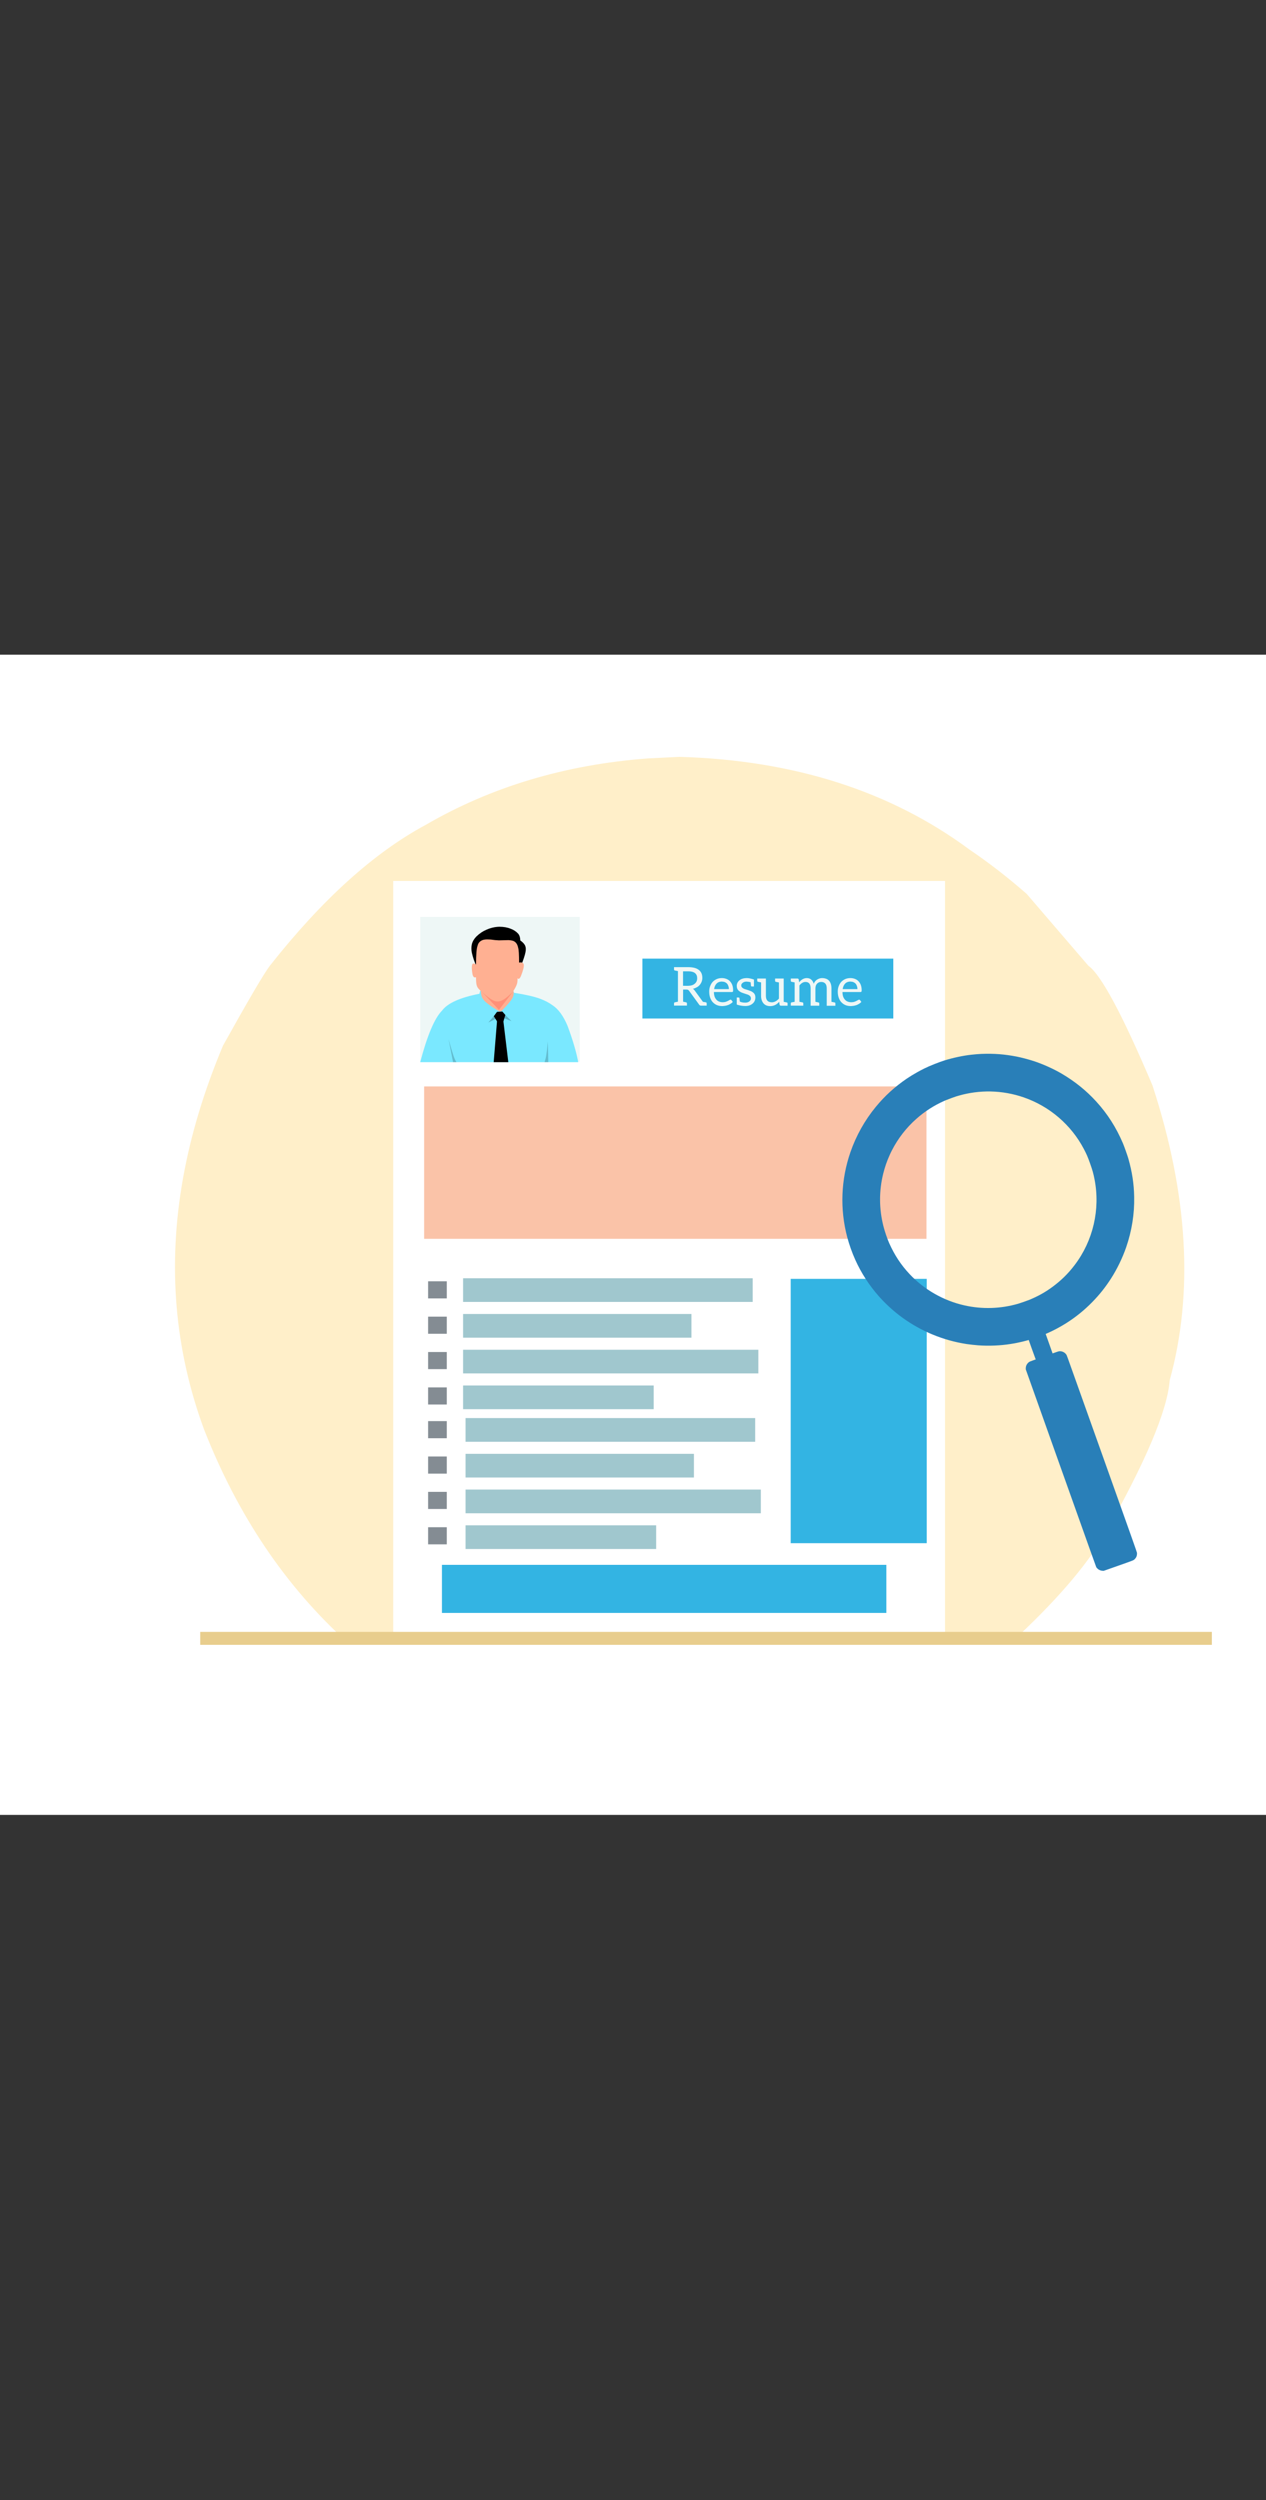 <?xml version='1.0' encoding='utf-8'?>
<svg xmlns="http://www.w3.org/2000/svg" version="1.1" width="1080px" height="2132px" viewBox="0 0 1080 2132"><rect x="0" y="0" width="1080" height="2132" fill="#333333" stroke="none"/> <g id="layer1"> <g style="fill:rgb(255,255,255); fill-opacity:1.0; stroke-linejoin: miter"> <path d="M-152.001,558.314C-152.183,558.314,-152.357,558.386,-152.486,558.514C-152.614,558.643,-152.686,558.817,-152.686,558.999L-152.685,1547C-152.685,1547.378,-152.378,1547.685,-152,1547.685L1231.001,1547.686C1231.183,1547.686,1231.357,1547.614,1231.486,1547.485C1231.614,1547.357,1231.686,1547.183,1231.686,1547.001L1231.685,559C1231.685,558.621,1231.378,558.315,1231,558.315L-152.001,558.314 Z"/> </g> <g style="fill:rgb(255,233,182); fill-opacity:0.737; stroke-linejoin: miter"> <path d="M579.671,645.416L552.896,646.741Q447.148,654.609,362.991,703.53Q296.745,739.16,230.121,823.675Q222.303,834.062,190.219,891.717Q165.948,949.523,156.065,1005.159Q136.299,1116.433,174.088,1219.032Q217.18,1329.026,296.61,1400.768L862.527,1400.769Q918.429,1349.409,942.116,1308.919Q994.825,1215.97,997.86,1177.046Q1028.687,1065.009,983.137,925.553Q944.755,835.09,928.477,823.557L875.846,762.28Q851.26,740.834,827.043,724.489Q725.985,649.667,579.671,645.416 Z"/> </g> <g style="fill:rgb(255,255,255); fill-opacity:1.0; stroke-linejoin: miter"> <path d="M335.456,751.234L570.818,751.235L806.18,751.236Q806.18,1074.822,806.18,1398.408Q570.817,1398.408,335.455,1398.408Q335.455,1074.822,335.456,751.234"/> </g> <g style="fill:rgb(51,180,227); fill-opacity:1.0; stroke-linejoin: miter"> <path d="M377.008,1334.441L566.569,1334.442L756.131,1334.443Q756.131,1354.951,756.131,1375.459Q566.569,1375.459,377.008,1375.459Q377.008,1354.95,377.008,1334.441"/> </g> <g style="fill:rgb(8,164,221); fill-opacity:0.824; stroke-linejoin: miter"> <path d="M674.53,1090.566L790.563,1090.568L790.563,1315.979L674.53,1315.981L674.53,1090.566"/> </g> <g style="fill:rgb(160,199,206); fill-opacity:1.0; stroke-linejoin: miter"> <path d="M397.164,1270.264L523.108,1270.266L649.051,1270.266Q649.051,1280.363,649.051,1290.462Q523.108,1290.461,397.164,1290.461Q397.164,1280.362,397.164,1270.264 Z"/> </g> <g style="fill:rgb(132,140,147); fill-opacity:1.0; stroke-linejoin: miter"> <path d="M365.211,1302.367L381.151,1302.368L381.151,1316.969L365.211,1316.97L365.211,1302.367 Z"/> </g> <g style="fill:rgb(160,199,206); fill-opacity:1.0; stroke-linejoin: miter"> <path d="M397.164,1300.75L559.757,1300.752L559.757,1320.946L397.164,1320.948L397.164,1300.75 Z"/> </g> <g style="fill:rgb(160,199,206); fill-opacity:1.0; stroke-linejoin: miter"> <path d="M397.164,1239.779L494.572,1239.78L591.98,1239.779Q591.98,1249.877,591.98,1259.975Q494.572,1259.976,397.164,1259.976Q397.164,1249.878,397.164,1239.779 Z"/> </g> <g style="fill:rgb(160,199,206); fill-opacity:1.0; stroke-linejoin: miter"> <path d="M397.164,1209.294L520.698,1209.293L644.232,1209.294Q644.232,1219.391,644.232,1229.49Q520.698,1229.491,397.164,1229.49Q397.164,1219.392,397.164,1209.294 Z"/> </g> <g style="fill:rgb(160,199,206); fill-opacity:1.0; stroke-linejoin: miter"> <path d="M395.049,1181.502L557.642,1181.503L557.642,1201.698L395.049,1201.699L395.049,1181.502 Z"/> </g> <g style="fill:rgb(160,199,206); fill-opacity:1.0; stroke-linejoin: miter"> <path d="M395.049,1151.015L520.993,1151.017L646.937,1151.018Q646.937,1161.115,646.937,1171.213Q520.993,1171.213,395.049,1171.213Q395.049,1161.113,395.049,1151.015 Z"/> </g> <g style="fill:rgb(160,199,206); fill-opacity:1.0; stroke-linejoin: miter"> <path d="M395.049,1120.53L492.457,1120.531L589.865,1120.53Q589.865,1130.629,589.865,1140.727Q492.457,1140.727,395.049,1140.727Q395.049,1130.628,395.049,1120.53 Z"/> </g> <g style="fill:rgb(160,199,206); fill-opacity:1.0; stroke-linejoin: miter"> <path d="M395.049,1090.045L518.583,1090.044L642.117,1090.044Q642.117,1100.143,642.117,1110.241Q518.583,1110.241,395.049,1110.242Q395.049,1100.143,395.049,1090.045 Z"/> </g> <g style="fill:rgb(132,140,147); fill-opacity:1.0; stroke-linejoin: miter"> <path d="M365.211,1092.634L373.181,1092.634L381.151,1092.635Q381.151,1099.936,381.151,1107.237Q373.181,1107.238,365.211,1107.238Q365.211,1099.936,365.211,1092.634 Z"/> </g> <g style="fill:rgb(132,140,147); fill-opacity:1.0; stroke-linejoin: miter"> <path d="M365.211,1122.796L381.151,1122.796L381.151,1137.398L365.211,1137.399L365.211,1122.796 Z"/> </g> <g style="fill:rgb(132,140,147); fill-opacity:1.0; stroke-linejoin: miter"> <path d="M365.211,1152.957L373.181,1152.959L381.151,1152.957Q381.151,1160.259,381.151,1167.56Q373.181,1167.56,365.211,1167.56Q365.211,1160.259,365.211,1152.957 Z"/> </g> <g style="fill:rgb(132,140,147); fill-opacity:1.0; stroke-linejoin: miter"> <path d="M365.211,1183.119L381.151,1183.119L381.151,1197.721L365.211,1197.722L365.211,1183.119 Z"/> </g> <g style="fill:rgb(132,140,147); fill-opacity:1.0; stroke-linejoin: miter"> <path d="M365.211,1211.883L373.181,1211.885L381.151,1211.883Q381.151,1219.185,381.151,1226.486Q373.181,1226.486,365.211,1226.486Q365.211,1219.185,365.211,1211.883 Z"/> </g> <g style="fill:rgb(132,140,147); fill-opacity:1.0; stroke-linejoin: miter"> <path d="M365.211,1242.044L381.151,1242.045L381.151,1256.647L365.211,1256.648L365.211,1242.044 Z"/> </g> <g style="fill:rgb(132,140,147); fill-opacity:1.0; stroke-linejoin: miter"> <path d="M365.211,1272.206L373.181,1272.208L381.151,1272.206Q381.151,1279.508,381.151,1286.809Q373.181,1286.809,365.211,1286.81Q365.211,1279.508,365.211,1272.206 Z"/> </g> <g style="fill:rgb(51,180,227); fill-opacity:1.0; stroke-linejoin: miter"> <path d="M548.014,817.493L655.039,817.494L762.064,817.494Q762.064,843.015,762.064,868.536Q655.039,868.536,548.014,868.537Q548.014,843.015,548.014,817.493"/> </g> <g style="fill:rgb(238,247,246); fill-opacity:1.0; stroke-linejoin: miter"> <path d="M582.689,828.302L587.113,828.303Q590.955,828.302,592.832,829.777Q594.753,831.296,594.753,834.155Q594.753,835.675,594.262,836.814Q593.77,837.931,592.742,838.824Q591.625,839.785,590.285,840.21Q589.094,840.582,587.5,840.644Q587.202,840.656,586.89,840.657L586.889,840.658L582.689,840.657L582.689,828.302 Z M615.544,837.045Q615.735,837.038,615.932,837.038L615.887,837.082Q617.317,837.082,618.412,837.552Q619.506,838.021,620.288,838.869Q620.892,839.54,621.383,840.947Q621.807,842.176,621.807,843.494L609.207,843.495Q609.61,840.523,611.33,838.735Q612.853,837.15,615.544,837.045 Z M725.214,837.045Q725.405,837.038,725.602,837.038L725.557,837.082Q726.987,837.082,728.082,837.551Q729.176,838.021,729.958,838.869Q730.561,839.54,731.053,840.947Q731.478,842.176,731.478,843.494L718.877,843.495Q719.279,840.523,721,838.735Q722.522,837.15,725.214,837.045 Z M575.004,824.75L575.004,826.761Q575.004,827.431,575.674,827.587Q576.076,827.677,578.332,828.124L578.332,854.195L575.674,854.753Q575.004,854.91,575.004,855.58L575.004,857.546L578.288,857.546L582.734,857.547L586.018,857.547L586.018,855.58Q586.018,855.29,585.795,855.044Q585.593,854.821,585.28,854.753Q584.923,854.664,582.734,854.195L582.734,843.874L585.661,843.875Q586.621,843.874,587.023,844.142Q587.493,844.455,587.85,844.924L596.361,856.63Q596.898,857.591,598.104,857.591L599.556,857.591L602.036,857.591L602.862,857.592L602.862,855.58Q602.862,854.91,602.17,854.753L602.172,854.755L602.215,854.754Q601.991,854.687,599.646,854.306L592.563,844.589Q591.96,843.717,591.089,843.226Q592.742,842.868,594.485,841.908Q595.96,841.103,597.01,839.83Q598.059,838.557,598.595,837.082Q599.154,835.518,599.154,833.887Q599.154,831.788,598.462,830.09Q597.791,828.459,596.272,827.207Q594.775,825.979,592.519,825.376Q590.151,824.75,587.113,824.75L578.288,824.751L575.004,824.75 Z M615.328,834.077Q613.122,834.163,611.375,834.937Q609.319,835.853,607.934,837.372Q606.638,838.803,605.789,841.037Q605.007,843.114,605.007,845.505Q605.007,848.498,605.834,850.822Q606.683,853.234,608.113,854.709Q609.677,856.34,611.642,857.144Q613.609,857.948,616.088,857.948Q616.317,857.948,616.557,857.939Q617.489,857.902,618.59,857.725Q619.551,857.568,621.07,857.077Q621.83,856.831,623.304,855.938Q624.488,855.223,625.136,854.396L623.997,852.877Q623.729,852.475,623.215,852.475Q623.202,852.475,623.189,852.475Q622.858,852.489,622.299,852.832Q621.718,853.19,620.936,853.57Q619.797,854.105,619.015,854.352Q618.182,854.605,616.952,854.653Q616.665,854.664,616.356,854.664Q614.86,854.664,613.43,854.105Q612.111,853.592,611.129,852.475Q610.056,851.246,609.587,849.816Q609.029,848.096,609.029,845.974L609.03,845.975L624.399,845.974Q624.437,845.974,624.473,845.972Q624.996,845.952,625.226,845.639Q625.404,845.393,625.404,844.365Q625.404,842.019,624.689,839.986Q624.064,838.222,622.657,836.725Q621.428,835.429,619.64,834.759Q617.832,834.075,615.849,834.066L615.85,834.068Q615.869,834.066,615.887,834.066L615.837,834.067L615.834,834.066Q615.578,834.067,615.328,834.077 Z M636.552,834.079Q632.819,834.224,630.699,836.077Q628.51,837.976,628.51,840.746Q628.51,843.472,630.431,845.058Q631.481,845.884,632.486,846.331Q633.38,846.711,636.753,847.806Q637.625,848.006,638.674,848.52Q639.322,848.833,640.037,849.638Q640.596,850.263,640.596,851.559Q640.596,852.81,639.39,853.882Q638.148,854.938,636.158,855.016Q636,855.022,635.837,855.022Q632.933,855.022,631.123,854.105Q631.057,853.368,630.967,852.609Q630.9,851.849,630.856,851.537Q630.833,851.246,630.833,851.179Q630.699,850.643,630.163,850.643L628.51,850.643L628.51,856.675Q632.196,857.904,636.016,857.904Q636.255,857.904,636.489,857.894Q639.84,857.764,642.137,855.759Q644.394,853.793,644.394,850.464Q644.394,847.895,642.517,846.421Q641.4,845.527,640.596,845.236L638.384,844.41Q637.96,844.254,636.932,843.941Q635.927,843.65,635.547,843.538Q633.827,843.002,632.911,841.953Q632.352,841.394,632.352,840.21Q632.352,839.071,633.581,838.11Q634.808,837.153,636.5,837.087Q636.625,837.082,636.753,837.082L636.798,837.083Q638.116,837.082,640.35,837.596Q640.417,838.4,640.507,839.182Q640.573,839.942,640.619,840.255Q640.64,840.567,640.64,840.612Q640.775,841.26,641.423,841.26L643.187,841.261L643.187,836.903L643.187,835.317Q639.532,834.076,637.194,834.066L637.196,834.066Q637.198,834.066,637.2,834.066L637.195,834.067L637.195,834.066Q636.867,834.066,636.552,834.079 Z M645.98,834.446L645.98,836.367Q645.98,837.105,646.695,837.238Q647.142,837.395,649.264,837.775L649.264,849.213Q649.264,853.1,651.274,855.58Q653.33,857.993,657.038,857.993Q657.243,857.993,657.446,857.985Q661.613,857.822,664.724,854.307L665.059,856.764Q665.327,857.635,666.153,857.635L671.873,857.636L671.873,855.67Q671.873,854.977,671.18,854.843Q670.778,854.709,668.566,854.307L668.566,834.446L664.5,834.446L661.216,834.447L661.216,836.412Q661.216,837.149,661.887,837.283Q664.098,837.685,664.5,837.819L664.5,851.559Q661.758,854.621,658.524,854.748Q658.385,854.753,658.245,854.753L658.245,854.709Q655.81,854.709,654.581,853.279Q653.375,851.872,653.375,849.169L653.375,834.446L645.98,834.447 Z M674.621,834.446L674.621,836.367Q674.621,837.105,675.246,837.239Q675.604,837.35,677.904,837.775L677.904,854.307L675.246,854.799Q674.62,854.933,674.62,855.67L674.62,857.591L685.277,857.592L685.277,855.67Q685.277,854.933,684.585,854.799Q684.45,854.799,683.222,854.531L681.97,854.307L681.97,840.388Q684.231,837.483,686.947,837.377Q687.05,837.372,687.154,837.372Q691.533,837.372,691.532,842.868L691.532,857.635L698.905,857.637L698.905,855.67Q698.905,854.977,698.212,854.843Q697.564,854.732,696.961,854.597Q696.38,854.486,696.045,854.396Q695.71,854.329,695.621,854.307L695.621,842.868Q695.621,840.232,697.118,838.736Q698.399,837.454,700.353,837.378Q700.476,837.372,700.603,837.372Q702.814,837.372,704.088,838.78Q705.272,840.098,705.272,842.913L705.272,857.68L712.644,857.681L712.644,855.67Q712.644,854.977,711.952,854.843Q711.594,854.732,709.293,854.307L709.293,842.868Q709.293,838.668,707.283,836.367Q706.277,835.205,704.803,834.67Q703.172,834.066,701.251,834.066Q701.125,834.066,700.999,834.072Q699.152,834.143,697.207,835.273Q695.174,836.457,694.191,838.914Q693.521,836.703,692.091,835.407Q690.617,834.066,688.249,834.066Q688.108,834.066,687.969,834.072Q684.516,834.207,681.703,837.686L681.703,837.641L681.39,835.273Q681.122,834.446,680.295,834.446L677.905,834.447L674.621,834.446 Z M724.998,834.077Q722.792,834.163,721.044,834.938Q718.989,835.853,717.604,837.372Q716.308,838.803,715.459,841.037Q714.677,843.114,714.677,845.505Q714.677,848.498,715.504,850.822Q716.353,853.234,717.783,854.709Q719.346,856.34,721.312,857.144Q723.278,857.948,725.758,857.948Q725.987,857.948,726.227,857.939Q727.159,857.903,728.26,857.725Q729.221,857.568,730.74,857.077Q731.5,856.831,732.974,855.938Q734.158,855.223,734.806,854.396L733.667,852.877Q733.398,852.475,732.885,852.475Q732.872,852.475,732.86,852.475Q732.528,852.489,731.969,852.832Q731.388,853.19,730.606,853.57Q729.467,854.106,728.685,854.352Q727.852,854.605,726.622,854.653Q726.335,854.664,726.026,854.664Q724.529,854.664,723.1,854.106Q721.782,853.592,720.799,852.475Q719.726,851.246,719.257,849.816Q718.698,848.096,718.698,845.974L718.701,845.975L734.069,845.974Q734.107,845.974,734.143,845.972Q734.665,845.952,734.895,845.639Q735.074,845.393,735.074,844.365Q735.074,842.02,734.36,839.986Q733.734,838.222,732.327,836.725Q731.098,835.429,729.31,834.759Q727.504,834.076,725.525,834.066L725.527,834.066Q725.542,834.066,725.557,834.066L725.52,834.068L725.518,834.066Q725.255,834.067,724.998,834.077 Z"/> </g> <g style="fill:rgb(238,247,246); fill-opacity:1.0; stroke-linejoin: miter"> <path d="M358.509,781.931L426.519,781.931L494.529,781.931Q494.529,843.618,494.529,905.305Q426.519,905.306,358.509,905.306Q358.509,843.618,358.509,781.931"/> </g> <g style="fill:rgb(0,0,0); fill-opacity:1.0; stroke-linejoin: miter"> <path d="M407.462,826.375L406.588,824.346Q403.793,818.217,402.535,812.472Q401.768,808.659,402.538,805.23Q403.384,801.725,406.361,798.647Q410.392,794.74,414.931,792.853Q420.354,790.431,425.999,790.3Q431.564,790.328,435.651,792.014Q439.45,793.375,442.093,796.278Q443.828,798.486,443.833,801.967Q447.146,804.273,448.092,806.707Q448.93,808.77,448.263,812.087Q447.515,815.931,444.515,823.49L407.462,826.375"/> </g> <g style="fill:rgb(122,232,255); fill-opacity:1.0; stroke-linejoin: miter"> <path d="M409.638,844.777L408.99,847.458Q384.214,852.264,377.083,861.828Q367.561,871.435,358.468,905.8L493.297,905.8Q490.809,892.68,484.182,874.86Q478.767,861.954,471.157,857.123Q467.051,854.053,460.594,851.643Q452.886,848.838,438.6,846.645L437.933,845.152L409.638,844.777 Z"/> </g> <g style="fill:rgb(255,176,146); fill-opacity:1.0; stroke-linejoin: miter"> <path d="M427.882,862.051L426.044,862.544Q413.998,855.387,411.988,851.858Q410.327,849.698,410.131,845.009Q407.421,842.737,406.813,840.709Q406.072,838.841,406.085,833.319Q403.666,834.302,403.022,830.387Q402.242,825.806,402.623,823.45Q403.005,820.468,406.081,822.494Q406.138,809.563,407.444,806.405Q408.251,802.855,412.024,801.534Q413.932,801.038,416.067,801.104Q417.349,801.125,418.66,801.2Q422.552,801.817,425.631,801.902L433.802,801.7Q437.557,801.927,438.726,802.818Q441.237,804.265,442.036,808.253Q442.812,810.549,442.816,820.876Q446.244,820.219,446.785,822.453Q447.323,825.023,444.369,832.412Q442.829,835.872,441.466,834.159Q441.595,836.838,441.08,838.836Q440.369,841.298,438.013,844.986Q438.696,848.001,437.224,851Q435.162,854.79,427.882,862.051"/> </g> <g style="fill:rgb(0,0,0); fill-opacity:1.0; stroke-linejoin: miter"> <path d="M428.511,862.559L426.232,862.732L423.953,862.904Q422.607,864.754,421.262,866.604Q424.518,871.753,427.773,876.903Q429.425,871.198,431.077,865.493L428.511,862.559"/> </g> <g style="fill:rgb(0,0,0); fill-opacity:1.0; stroke-linejoin: miter"> <path d="M434.532,850.82L434.532,850.82L434.532,850.82L434.532,850.82"/> </g> <g style="fill:rgb(0,0,0); fill-opacity:1.0; stroke-linejoin: miter"> <path d="M429.394,870.521L424.006,870.791L421.153,905.8L433.636,905.8L429.394,870.521 Z"/> </g> <g style="fill:rgb(0,0,0); fill-opacity:0.224; stroke-linejoin: miter"> <path d="M416.561,872.01L416.561,872.01L424.556,862.716L428.101,862.66L436.386,870.829L426.528,866.983L416.561,872.01"/> </g> <g style="fill:rgb(0,0,0); fill-opacity:1.0; stroke-linejoin: miter"> <path d="M428.733,878.576L428.733,878.577L428.733,878.577L428.733,878.576"/> </g> <g style="fill:rgb(0,0,0); fill-opacity:0.188; stroke-linejoin: miter"> <path d="M382.621,886.015L386.499,905.8L389.39,905.8Q388.047,903.805,386.865,900.307Q385.558,896.56,382.621,886.015 Z"/> </g> <g style="fill:rgb(0,0,0); fill-opacity:0.188; stroke-linejoin: miter"> <path d="M467.37,888.047L467.262,889.188Q466.646,895.901,466.067,899.582Q465.64,902.517,464.579,905.799L467.737,905.8L467.37,888.047"/> </g> <g style="fill:rgb(255,0,0); fill-opacity:0.18; stroke-linejoin: miter"> <path d="M437.673,845.526L425.674,861.212L410.451,845.102Q413.945,848.638,418.671,851.983Q421.058,853.334,421.623,853.492Q422.927,853.96,424.183,854.022Q426.599,854.208,429.826,852.291Q433.391,849.948,437.673,845.526"/> </g> <g style="fill:rgb(246,155,110); fill-opacity:0.596; stroke-linejoin: miter"> <path d="M361.818,926.462L576.092,926.463L790.366,926.464Q790.366,991.451,790.366,1056.439Q576.092,1056.439,361.818,1056.44Q361.818,991.452,361.818,926.462"/> </g> <g style="fill:rgb(41,127,184); fill-opacity:1.0; stroke-linejoin: miter"> <path d="M807.249,938.092C806.561,938.365,805.995,938.596,805.639,938.755C796.619,942.795,789,947.681,781.747,954.092C773.17,961.676,766.148,970.726,760.877,980.981C759.891,982.918,759.83,983.027,758.861,985.201C756.511,990.465,754.916,995.064,753.511,1000.631C749.793,1015.447,749.842,1030.877,753.673,1045.855C754.744,1050.08,756.951,1056.512,758.528,1060.05C763.132,1070.348,768.607,1078.661,775.935,1086.482C788.345,1099.712,804.892,1109.172,822.627,1113.164C837.91,1116.616,853.666,1116.122,868.774,1111.726C870.662,1111.175,875.946,1109.318,878.238,1108.409C878.478,1108.313,878.687,1108.229,878.854,1108.157C881.664,1106.949,884.414,1105.664,886.127,1104.747C886.608,1104.489,887.42,1104.046,887.93,1103.776C894.488,1100.247,901.985,1094.676,907.675,1089.108C911.014,1085.851,913.77,1082.724,916.699,1078.873C932.523,1058.127,938.749,1031.326,933.712,1005.604C932.736,1000.618,931.973,997.915,929.938,992.182C927.94,986.556,927.001,984.378,924.62,979.846C913.799,959.241,895.432,943.476,873.344,935.819C864.263,932.676,854.723,930.974,845.056,930.771C836.021,930.586,826.569,931.828,818.05,934.302C817.002,934.608,815.905,934.932,815.604,935.016C814.466,935.342,809.931,937.028,807.249,938.092 Z M797.171,907.397C800.282,906.163,803.464,905.003,805.841,904.264C813.116,902.011,821.671,900.196,828.636,899.429C831.615,899.099,835.428,898.791,837.256,898.726C848.12,898.328,856.796,898.992,867.264,901.014C871.216,901.781,877.683,903.485,881.85,904.858C889.772,907.465,898.699,911.478,905.585,915.512C916.912,922.154,926.68,930.021,935.195,939.358C944.796,949.886,952.112,961.336,957.961,975.013C959.013,977.482,961.873,985.533,962.582,988.025C965.816,999.458,967.328,1009.365,967.546,1020.525C967.84,1035.128,965.564,1049.533,960.743,1063.54C957.617,1072.639,952.879,1082.407,947.731,1090.373C942.848,1097.935,938.04,1103.972,931.842,1110.316C925.085,1117.221,917.825,1123.116,909.686,1128.276C904.454,1131.6,898.503,1134.759,893.02,1137.126L892.047,1137.549L894.993,1145.845L897.943,1154.152L900.467,1153.255C902.394,1152.57,903.141,1152.349,903.62,1152.299C905.806,1152.096,908.018,1153.052,909.368,1154.775C909.907,1155.454,909.918,1155.484,911.07,1158.633C911.71,1160.377,925.181,1198.153,941.024,1242.58C966.222,1313.285,969.832,1323.451,969.917,1324.093C970.04,1324.997,969.878,1326.465,969.552,1327.285C969.246,1328.066,968.671,1328.93,968.017,1329.571C967.476,1330.11,967.324,1330.33,965.539,1331.038C963.808,1331.725,960.54,1332.87,953.893,1335.216L941.585,1339.554L940.838,1339.531C939.725,1339.497,938.857,1339.287,937.918,1338.817C936.979,1338.346,936.403,1337.901,935.704,1337.08L935.23,1336.522L929.568,1320.795C926.46,1312.137,912.92,1274.164,899.486,1236.398L875.057,1167.732L875.053,1167.007C875.035,1164.941,875.919,1163.085,877.528,1161.754C877.927,1161.424,878.099,1161.293,878.933,1160.962C879.363,1160.791,879.967,1160.569,880.867,1160.237L883.583,1159.229L883.202,1158.373C882.999,1157.894,881.643,1154.168,880.197,1150.097L877.572,1142.701L875.788,1143.202C873.737,1143.786,871.188,1144.395,867.995,1145.054C865.81,1145.511,865.189,1145.622,862.092,1146.115C853.408,1147.503,843.59,1147.904,834.4,1147.246C832.187,1147.096,826.621,1146.472,824.768,1146.183C822.596,1145.84,821.892,1145.717,820.547,1145.467C801.05,1141.815,782.621,1133.574,766.956,1121.51C760.795,1116.756,754.965,1111.324,749.805,1105.51C741.556,1096.212,734.69,1085.594,729.624,1074.337C726.829,1068.113,724.429,1061.354,722.719,1054.865C716.431,1031.108,717.385,1005.936,725.462,982.608C730.361,968.451,737.774,955.231,747.186,943.824C754.927,934.442,763.244,926.872,773.533,919.825C775.811,918.267,779.696,915.896,782.577,914.299C784.481,913.238,785.41,912.754,788.425,911.22C790.516,910.157,793.802,908.734,797.171,907.397 Z"/> </g> <g style="fill:rgb(232,205,141); fill-opacity:1.0; stroke-linejoin: miter"> <path d="M170.802,1402.667L602.312,1402.668L1033.822,1402.668Q1033.822,1397.146,1033.822,1391.624Q602.312,1391.624,170.802,1391.625Q170.802,1397.146,170.802,1402.667"/> </g> </g> </svg>